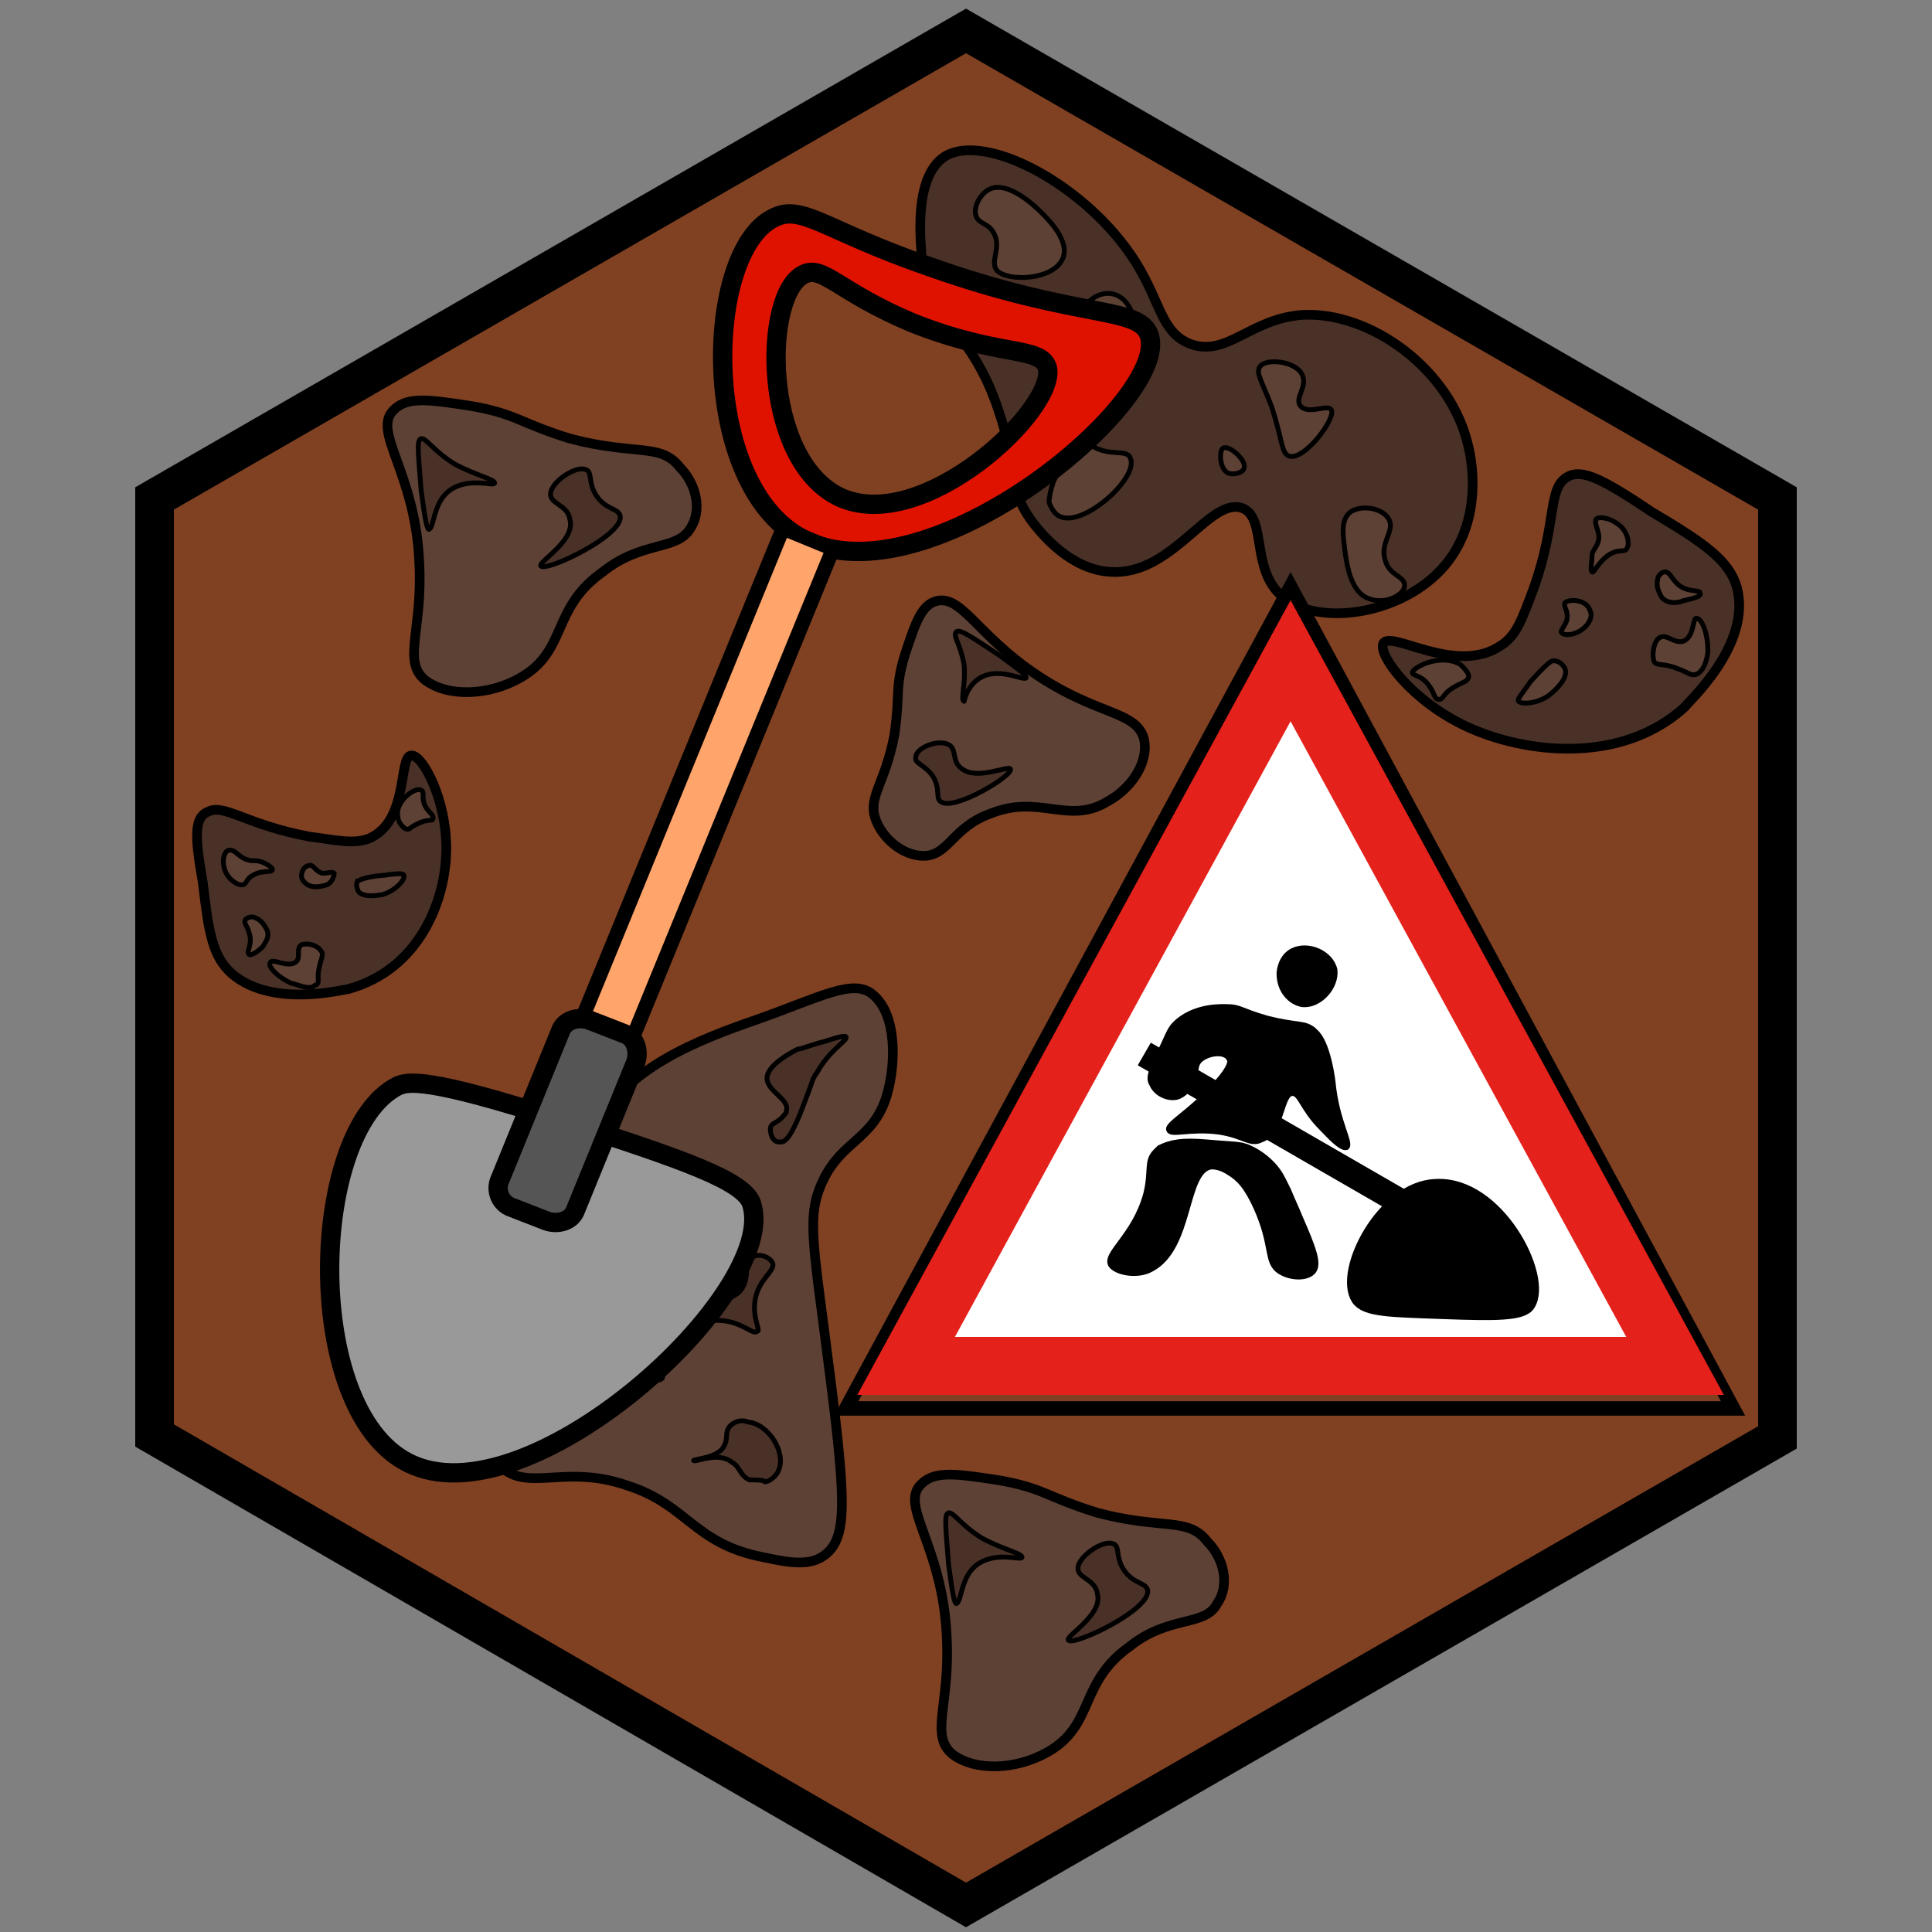 <?xml version="1.0" encoding="utf-8"?>
<!-- Generator: Adobe Illustrator 26.0.3, SVG Export Plug-In . SVG Version: 6.00 Build 0)  -->
<svg version="1.1" id="Ebene_1" xmlns="http://www.w3.org/2000/svg" xmlns:xlink="http://www.w3.org/1999/xlink" x="0px" y="0px"
	 viewBox="0 0 100 100" style="enable-background:new 0 0 100 100;" xml:space="preserve">
<rect x="0" y="0" width="100" height="100" fill="#808080" stroke="none"/>
<style type="text/css">
	.st0{fill:#804122;stroke:#000000;stroke-width:2;stroke-miterlimit:10;}
	.st1{fill:#5D4135;stroke:#000000;stroke-width:0.5;stroke-miterlimit:10;}
	.st2{fill:#493127;stroke:#000000;stroke-width:0.25;stroke-miterlimit:10;}
	.st3{fill:#493127;stroke:#000000;stroke-width:0.5;stroke-miterlimit:10;}
	.st4{fill:#5D4135;stroke:#000000;stroke-width:0.25;stroke-miterlimit:10;}
	.st5{fill:#DF1200;stroke:#000000;stroke-miterlimit:10;}
	.st6{fill:#FFA46A;stroke:#000000;stroke-width:0.75;stroke-miterlimit:10;}
	.st7{fill:#999999;stroke:#000000;stroke-miterlimit:10;}
	.st8{fill:#555555;stroke:#000000;stroke-miterlimit:10;}
	.st9{fill:none;stroke:#000000;stroke-width:0.75;stroke-miterlimit:10;}
	.st10{fill:#FFFFFF;stroke:#E5211C;stroke-width:3;stroke-miterlimit:10;}
	.st11{stroke:#000000;stroke-width:0.25;stroke-miterlimit:10;}
	.st12{stroke:#000000;stroke-width:0.75;stroke-miterlimit:10;}
</style>
<g id="Ebene_1_00000017510764199299988230000010460311392665681541_">
	<path class="st0" d="M92,25.8L50,1.6L8,25.8l0,48.5l42,24.3l42-24.2L92,25.8z"/>
</g>
<path class="st1" d="M43,71.5c-0.9-7.2-1.3-8.5-0.4-10.4c1-2.1,2.6-2.1,3.3-4.4c0.5-1.7,0.5-4.2-0.7-5.2c-1-0.9-2.7,0.1-6.1,1.3
	c-2.6,0.9-7.3,2.6-8.2,5.9c-0.3,1.3,0.3,1.4,0.1,2.9c-0.5,4.2-5.3,5.1-6.2,9.4c-0.3,1.5-0.1,3.5,0.9,4.7c1.5,1.7,3.4,0,6.8,1.2
	c3.1,1,3.4,3,7,3.7c1.4,0.3,2.5,0.5,3.3-0.2C43.8,79.5,43.8,77.8,43,71.5z"/>
<path class="st2" d="M38.8,76.6c-0.5-0.2-0.5-0.7-0.9-0.9c-0.7-0.6-1.9,0-2-0.1c0-0.1,1.3-0.1,1.6-0.8c0.2-0.4,0-0.7,0.3-1
	c0.3-0.3,0.7-0.3,0.9-0.2c1.1,0.1,2,1.6,1.6,2.5c-0.1,0.3-0.5,0.6-0.7,0.6C39.5,76.6,39.2,76.6,38.8,76.6z"/>
<path class="st2" d="M39.1,67.2c0.2-1,1-1.4,0.9-1.8c-0.1-0.3-0.7-0.6-1.1-0.3c-0.4,0.3-0.1,1-0.5,1.6c-0.2,0.3-0.3,0.3-1.2,0.8
	c-0.9,0.6-1.4,0.8-1.3,0.9c0,0.2,0.8-0.2,1.8,0c0.9,0.2,1.3,0.7,1.5,0.5C39.4,68.9,38.9,68.2,39.1,67.2z"/>
<path class="st2" d="M41.7,56.9c0.4-1,0.3-1,0.6-1.4c0.6-1.1,1.5-1.6,1.5-1.8c0-0.1-0.2-0.1-1.1,0.2c-0.8,0.2-1.2,0.4-1.4,0.4
	c-0.2,0.1-1.6,0.8-1.6,1.5c0,0.7,1.2,1.1,1,1.7c0,0.1,0,0.1-0.1,0.2c-0.3,0.4-0.6,0.4-0.7,0.6c-0.1,0.3,0.1,0.9,0.5,0.8
	C40.8,59.2,41.3,58,41.7,56.9z"/>
<path class="st2" d="M32.3,71.3c-1.8-0.3-1.8-0.3-2.1-0.3c-1.4,0.2-2.4,1.4-2.5,1.2c0-0.1,0.1-0.2,0.5-1.1c0.8-1.4,0.6-1.2,0.9-1.6
	c0.5-0.7,1-1.5,1.7-1.6c0.8-0.2,1.2,0.5,1.9,0.2s0.9-1.2,1.3-1.2c0.2,0.1,0.4,0.7,0.2,1.2c-0.4,1.3-2.7,1.7-2.8,2
	c0,0.2,1.2-0.2,2.2,0.5c0.3,0.2,0.7,0.6,0.7,0.7C34.2,71.5,33.8,71.5,32.3,71.3z"/>
<path class="st2" d="M34.4,59.7c0.1,0.1-0.1,0.6,0.3,1.1c0.3,0.5,0.7,0.4,0.8,0.8c0,0.3-0.1,0.7-0.3,0.9c-0.2,0.2-0.4,0.2-1.2,0.4
	c-1,0.2-1.3,0.3-1.3,0.1c-0.1-0.2,0.4-0.6,0.9-1.4C34.1,60.6,34.2,59.7,34.4,59.7z"/>
<path class="st3" d="M64.3,26.3c1.3,0.5,0.4,3.2,2.1,4.6c1.9,1.6,6.5,0.9,8.6-1.9c1.7-2.3,1.2-5.1,1-5.9c-0.9-4-5.1-7-8.6-6.8
	c-2.7,0.2-3.9,2.2-5.8,1.5c-1.5-0.6-1.5-2.1-2.8-4.2c-2.5-4-7.8-6.8-9.9-5.5c-1.7,1.1-1.2,4.7-1.2,5.2c0.5,3.5,2.6,3.7,4,8
	c1,2.9,0.4,4,1.8,5.8c0.4,0.5,1.9,2.4,4,2.5C60.7,29.8,62.6,25.7,64.3,26.3z"/>
<path class="st4" d="M58.5,23.7c-0.2-0.5-1.1,0-2.1-0.7c-1.3-1-0.9-2.9-1.6-3c-0.4,0-0.9,0.6-0.9,1.2c0.1,0.9,1.5,1,1.6,1.8
	c0,0.5-0.4,0.6-1,2c-0.1,0.3-0.2,0.7-0.2,1c0.1,0.3,0.3,0.6,0.5,0.7C56,27.4,59,24.7,58.5,23.7z"/>
<path class="st4" d="M58.7,17.5c0.2-1-0.3-2.2-1.2-2.3c-0.5-0.1-1.2,0.3-1.3,0.7c-0.1,0.6,0.8,0.8,1,1.8c0.1,0.7-0.3,1.1-0.2,1.3
	C57.3,19.2,58.4,18.5,58.7,17.5z"/>
<path class="st4" d="M55,13.4c0.4-0.9-0.7-2-1.1-2.4c-0.2-0.2-1.7-1.7-2.7-1.2c-0.4,0.2-0.8,0.8-0.7,1.3s0.6,0.4,0.9,0.9
	c0.5,0.8-0.2,1.5,0.2,2C52.2,14.6,54.5,14.5,55,13.4z"/>
<path class="st4" d="M68.9,21.2c-0.2-0.3-1.2,0.3-1.6-0.2c-0.3-0.4,0.4-1,0.1-1.6c-0.3-0.7-1.9-0.9-2.2-0.4c-0.2,0.3,0.1,0.7,0.6,2
	c0.6,1.8,0.5,2.4,0.9,2.6C67.5,23.9,69.2,21.6,68.9,21.2z"/>
<path class="st4" d="M64.4,24.2c0.1-0.4-0.8-1.2-1.1-1c-0.2,0.1-0.2,1.1,0.3,1.3C64,24.6,64.4,24.4,64.4,24.2z"/>
<path class="st4" d="M70.9,31c0.8,0.3,1.8-0.2,1.8-0.7s-0.8-0.5-1-1.3c-0.3-0.9,0.5-1.5,0.2-2.1s-1.4-0.8-2-0.4
	c-0.5,0.4-0.4,1.1-0.3,1.9C69.7,29.2,69.9,30.7,70.9,31z"/>
<path class="st5" d="M48.1,13.8c-5.5-1.9-6.6-3.3-8.1-2.5c-3.5,1.8-3.8,13.3,1.2,16.4c6.3,3.9,19.3-6.8,18.3-10.3
	C59,15.8,56,16.6,48.1,13.8z M43.4,25.7c-4-2-3.9-10.5-1.8-11.5c1-0.5,1.8,0.9,5.6,2.5c4.5,1.8,6.6,1.2,7,2.3
	C54.8,21.1,47.7,27.8,43.4,25.7z"/>
<rect x="18.5" y="42.2" transform="matrix(0.379 -0.925 0.925 0.379 -18.368 59.826)" class="st6" width="33.9" height="2.8"/>
<path class="st7" d="M20.6,56.2c-4.6,2.3-5,16.7,0.5,19.5c6.2,3.2,19.3-8.8,17.8-13.4c-0.4-1.2-3.6-2.3-9.8-4.3
	C22,55.7,21.1,56,20.6,56.2z"/>
<path class="st8" d="M26.5,62.5l1.8,0.7c0.6,0.2,1.3,0,1.5-0.6l3.1-7.6c0.2-0.6,0-1.3-0.6-1.5l-1.8-0.7c-0.6-0.2-1.3,0-1.5,0.6
	L25.9,61C25.6,61.6,25.9,62.3,26.5,62.5z"/>
<polygon class="st9" points="66.8,30.4 43.8,72.9 89.7,72.9 "/>
<polygon class="st10" points="66.8,34.2 46.9,70.7 86.7,70.7 "/>
<path class="st11" d="M57.5,65.5c-0.4-0.6,1.2-1.5,1.8-3.7c0.3-1.2,0-1.7,0.5-2.2c0.1-0.1,0.1-0.1,0.2-0.2c0.6-0.3,1.2-0.4,2.4-0.3
	c1.1,0.1,1.7,0.1,2,0.2c0.1,0,1.4,0.5,2,1.7c0.1,0.2,0.2,0.4,0.3,0.6c0.2,0.5,0.4,0.9,0.6,1.4c0.7,1.6,1,2.4,0.7,2.8
	c-0.3,0.4-1.2,0.4-1.8,0c-0.7-0.5-0.3-1.3-1.2-3.3c-0.5-1.1-0.9-1.5-1.4-1.8c-0.3-0.2-0.6-0.3-0.9-0.3c-1.4,0.2-1,4.2-3.1,5.3
	C58.9,66.1,57.8,65.9,57.5,65.5z"/>
<path class="st11" d="M60.5,58.5c0.1,0.3,1.1-0.1,2.6,0.1c1.3,0.2,1.6,0.7,2.2,0.4c1.1-0.4,1-2.4,1.6-2.4c0.4,0,0.5,0.8,1.5,1.8
	c0.3,0.3,1,1.1,1.3,1c0.3-0.2-0.5-1.3-0.7-3.4c0,0-0.2-1.8-0.8-2.5c-0.1-0.1-0.1-0.1-0.2-0.2c-0.5-0.4-0.8-0.2-2.4-0.6
	c-1.4-0.4-1.4-0.6-2.1-0.6c-0.2,0-1.7-0.1-2.7,0.9c-0.3,0.3-0.4,0.7-0.8,1.5c-0.4,0.8-0.6,1.3-0.4,1.6c0.2,0.5,0.8,0.8,1.3,0.7
	c0.4-0.1,0.7-0.5,0.8-0.7c0.3-0.5,0.1-0.9,0.4-1.2c0.4-0.4,1.3-0.5,1.5-0.1c0.1,0.1,0.1,0.4-0.6,1.2C61.6,57.6,60.3,58.2,60.5,58.5z
	"/>
<path class="st11" d="M66.9,49.2c-0.6,0.3-0.7,1-0.7,1.2c0,0.9,0.6,1.5,1.2,1.6c0.9,0.1,1.8-0.9,1.7-1.8
	C68.9,49.3,67.7,48.8,66.9,49.2z"/>
<path class="st12" d="M70.3,67.2c0.4,0.6,1.7,0.6,4.4,0.7c2.7,0.1,4.1,0.1,4.4-0.4c0.9-1.4-1.6-6.3-4.8-6.1
	C71.6,61.5,69.4,65.8,70.3,67.2z"/>
<rect x="65.8" y="50.9" transform="matrix(0.5 -0.866 0.866 0.5 -17.577 86.534)" class="st12" width="0.6" height="15.1"/>
<path class="st3" d="M10.5,45.7c0.3,2.6,0.5,3.8,1.5,4.7c2.1,1.8,5.8,0.8,6,0.8c3.7-1,5.1-4.6,5.1-7.3c0-2.5-1.2-4.8-1.8-4.8
	c-0.7,0-0.1,3.4-2.2,4.3c-0.8,0.3-1.6,0.1-3.1-0.1c-3.2-0.6-4.4-1.7-5.2-1.3C10,42.3,10.1,43.4,10.5,45.7z"/>
<path class="st1" d="M51.3,42.1c2.5-1,4,0.6,6-0.6c1.3-0.7,2.2-2.1,1.9-3.3c-0.4-1.3-2.1-1.2-4.8-2.8c-3.7-2.2-4.5-4.6-5.9-4.3
	c-0.8,0.2-1.1,1.1-1.6,2.6c-0.6,1.8-0.3,2.2-0.6,4.3c-0.5,2.7-1.5,3.3-0.9,4.6c0.4,0.9,1.4,1.7,2.4,1.7
	C49.1,44.3,49.3,42.8,51.3,42.1z"/>
<path class="st2" d="M49.8,39.8c0.8,0.6,2.4-0.2,2.5,0c0.2,0.3-2.9,2.2-3.6,1.7c-0.3-0.2,0-0.6-0.4-1.3c-0.4-0.6-1-0.7-0.9-1
	c0-0.5,1.1-0.9,1.6-0.7C49.6,38.7,49.2,39.4,49.8,39.8z"/>
<path class="st4" d="M20.6,42.3c0,0.2,0.2,0.5,0.4,0.6s0.2-0.1,0.7-0.3c0.4-0.2,0.7-0.1,0.7-0.2c0.1-0.2-0.2-0.3-0.4-0.7
	c-0.2-0.4,0-0.7-0.2-0.8C21.5,40.7,20.4,41.5,20.6,42.3z"/>
<path class="st4" d="M19.9,45.3c-1.2,0.1-1.3,0.3-1.4,0.3c-0.1,0.2,0,0.5,0.1,0.6c0.4,0.3,1.1,0.1,1.2,0.1c0.7-0.2,1.2-0.8,1.1-1
	C20.9,45.2,20.6,45.2,19.9,45.3z"/>
<path class="st4" d="M15.8,45.7c0.3,0.3,0.8,0.2,1.1,0.1c0.3-0.1,0.4-0.5,0.4-0.6c-0.1-0.1-0.3,0-0.6,0c-0.4-0.1-0.5-0.5-0.7-0.4
	C15.7,44.8,15.4,45.4,15.8,45.7z"/>
<path class="st4" d="M11.9,44c-0.3,0-0.4,0.5-0.3,0.9c0.1,0.5,0.6,0.9,0.9,0.9c0.3,0,0.2-0.3,0.6-0.5c0.5-0.3,1-0.1,1-0.3
	c0-0.1-0.3-0.3-0.6-0.4c-0.3-0.1-0.4,0-0.7-0.1C12.4,44.4,12.2,44,11.9,44z"/>
<path class="st4" d="M12.7,47.6c-0.1,0.2,0.1,0.3,0.2,0.7c0.2,0.6-0.2,1,0,1.1c0.1,0.1,0.5-0.2,0.7-0.4c0.1-0.2,0.4-0.5,0.2-0.9
	c-0.1-0.2-0.3-0.5-0.6-0.6C13,47.4,12.8,47.5,12.7,47.6z"/>
<path class="st2" d="M50.9,35c0.9-0.4,2,0.2,2.2,0.1c0.1-0.1-0.3-0.4-1.4-1.2c-1.8-1.2-2-1.3-2.2-1.2c-0.2,0.2,0.2,0.6,0.4,1.7
	c0.1,1-0.2,1.8,0,1.9C49.9,36.4,50,35.4,50.9,35z"/>
<path class="st4" d="M16.6,49.2c0.2,0.2,0,0.4-0.1,1c-0.1,0.5,0.1,0.7-0.2,0.8c-0.3,0.3-1-0.1-1.2-0.1c-0.7-0.3-1.3-0.9-1.1-1.1
	c0.1-0.2,0.9,0.3,1.3,0c0.3-0.2,0-0.7,0.3-0.9C15.9,48.8,16.4,48.9,16.6,49.2z"/>
<path class="st3" d="M81.1,24.7c-1,0.6-0.5,2.3-1.7,5.7c-0.6,1.6-0.9,2.5-1.7,3c-2.3,1.6-5.7-0.8-6.1-0.1c-0.3,0.6,1.5,3,4.3,4.3
	c3,1.4,8,2,11.3-1c0.1-0.2,3.5-3.2,2.7-6.2c-0.4-1.4-1.7-2.3-4.4-3.9C83.1,24.9,81.9,24.2,81.1,24.7z"/>
<path class="st1" d="M63,83c0.7-1,0.3-2.4-0.5-3.2c-1-1.3-2.3-0.6-5.7-1.5c-2.6-0.8-2.8-1.3-5.2-1.7c-2-0.3-3.2-0.5-3.9,0.2
	c-1.2,1.1,1.1,3.2,1.3,7.9c0.2,3.5-0.9,5.1,0.3,6.1c1.2,0.9,3.3,0.8,4.9-0.1c2.5-1.4,1.6-3.6,4.3-5.5C60.5,83.6,62.4,84.2,63,83z"/>
<path class="st2" d="M55.8,81.1c0.1-0.6,1.3-1.4,1.8-1.2c0.4,0.1,0.1,0.7,0.6,1.4c0.5,0.7,1.1,0.6,1.2,1c0.2,1-3.8,2.9-4.1,2.6
	c-0.2-0.2,1.8-1.3,1.5-2.4C56.7,81.7,55.7,81.7,55.8,81.1z"/>
<path class="st4" d="M73.1,34.8c0,0.2,0.4,0.1,0.8,0.6s0.3,0.8,0.6,0.8c0.2,0,0.2-0.3,0.7-0.6s0.7-0.3,0.8-0.5s-0.2-0.5-0.4-0.7
	C74.6,33.8,73.2,34.5,73.1,34.8z"/>
<path class="st4" d="M78.6,36.3c0.2,0.2,1.2,0.1,1.8-0.5c0.1-0.1,0.8-0.7,0.6-1.2c-0.1-0.2-0.3-0.4-0.6-0.4c-0.1,0-0.3,0.1-1.2,1.1
	C78.8,35.9,78.5,36.2,78.6,36.3z"/>
<path class="st4" d="M81,31.2c-0.1,0.2,0.2,0.4,0.1,0.9c-0.1,0.3-0.3,0.5-0.3,0.6c0.1,0.2,0.5,0.2,0.9,0c0.4-0.2,0.8-0.7,0.6-1.1
	C82.1,31,81.2,31,81,31.2z"/>
<path class="st4" d="M82.7,28.1c-0.1,0.3-0.3,0.4-0.3,0.7s-0.1,0.7,0,0.8c0.1,0.1,0.3-0.5,0.9-0.9c0.5-0.3,0.8-0.1,0.9-0.3
	c0.2-0.3,0-1-0.5-1.3c-0.4-0.3-1-0.4-1.1-0.2C82.5,27.2,82.9,27.6,82.7,28.1z"/>
<path class="st4" d="M85.8,30c-0.1,0.4,0.1,0.7,0.2,0.9c0.3,0.4,0.9,0.3,1.1,0.2c0.4-0.1,1-0.2,0.9-0.4c0-0.2-0.7,0-1.2-0.5
	c-0.3-0.3-0.4-0.6-0.6-0.6C86,29.6,85.8,29.8,85.8,30z"/>
<path class="st2" d="M52.9,80.6c0-0.2-1-0.4-2.1-1c-1.1-0.7-1.4-1.3-1.7-1.3c-0.2,0.1-0.2,0.3,0,2.7c0.2,1.5,0.3,2,0.4,2
	c0.3-0.1,0.2-1.5,1.2-2.1C51.7,80.3,52.9,80.8,52.9,80.6z"/>
<path class="st4" d="M85.9,33c0.4-0.2,0.7,0.3,1.2,0.2c0.6-0.2,0.5-1.2,0.7-1.2c0.3,0,0.6,0.8,0.6,1.7c0,0.1-0.1,1-0.6,1.2
	c-0.3,0.1-0.4-0.1-1-0.3c-0.7-0.3-1.1-0.1-1.2-0.4C85.5,33.8,85.6,33.2,85.9,33z"/>
<path class="st1" d="M35.7,27.4c0.7-1,0.3-2.4-0.5-3.2c-1-1.3-2.3-0.6-5.7-1.5c-2.6-0.8-2.8-1.3-5.2-1.7c-2-0.3-3.2-0.5-3.9,0.2
	c-1.2,1.1,1.1,3.2,1.3,7.9c0.2,3.5-0.9,5.1,0.3,6.1c1.2,0.9,3.3,0.8,4.9-0.1c2.5-1.4,1.6-3.6,4.3-5.5C33.2,28,35,28.5,35.7,27.4z"/>
<path class="st2" d="M28.5,25.5c0.1-0.6,1.3-1.4,1.8-1.2c0.4,0.1,0.1,0.7,0.6,1.4s1.1,0.6,1.2,1c0.2,1-3.8,2.9-4.1,2.6
	c-0.2-0.2,1.8-1.3,1.5-2.4C29.4,26.1,28.4,26.1,28.5,25.5z"/>
<path class="st2" d="M25.6,25c0-0.2-1-0.4-2.1-1c-1.1-0.7-1.4-1.3-1.7-1.3c-0.2,0.1-0.2,0.3,0,2.7c0.2,1.5,0.3,2,0.4,2
	c0.3-0.1,0.2-1.5,1.2-2.1C24.4,24.7,25.6,25.2,25.6,25z"/>
</svg>
